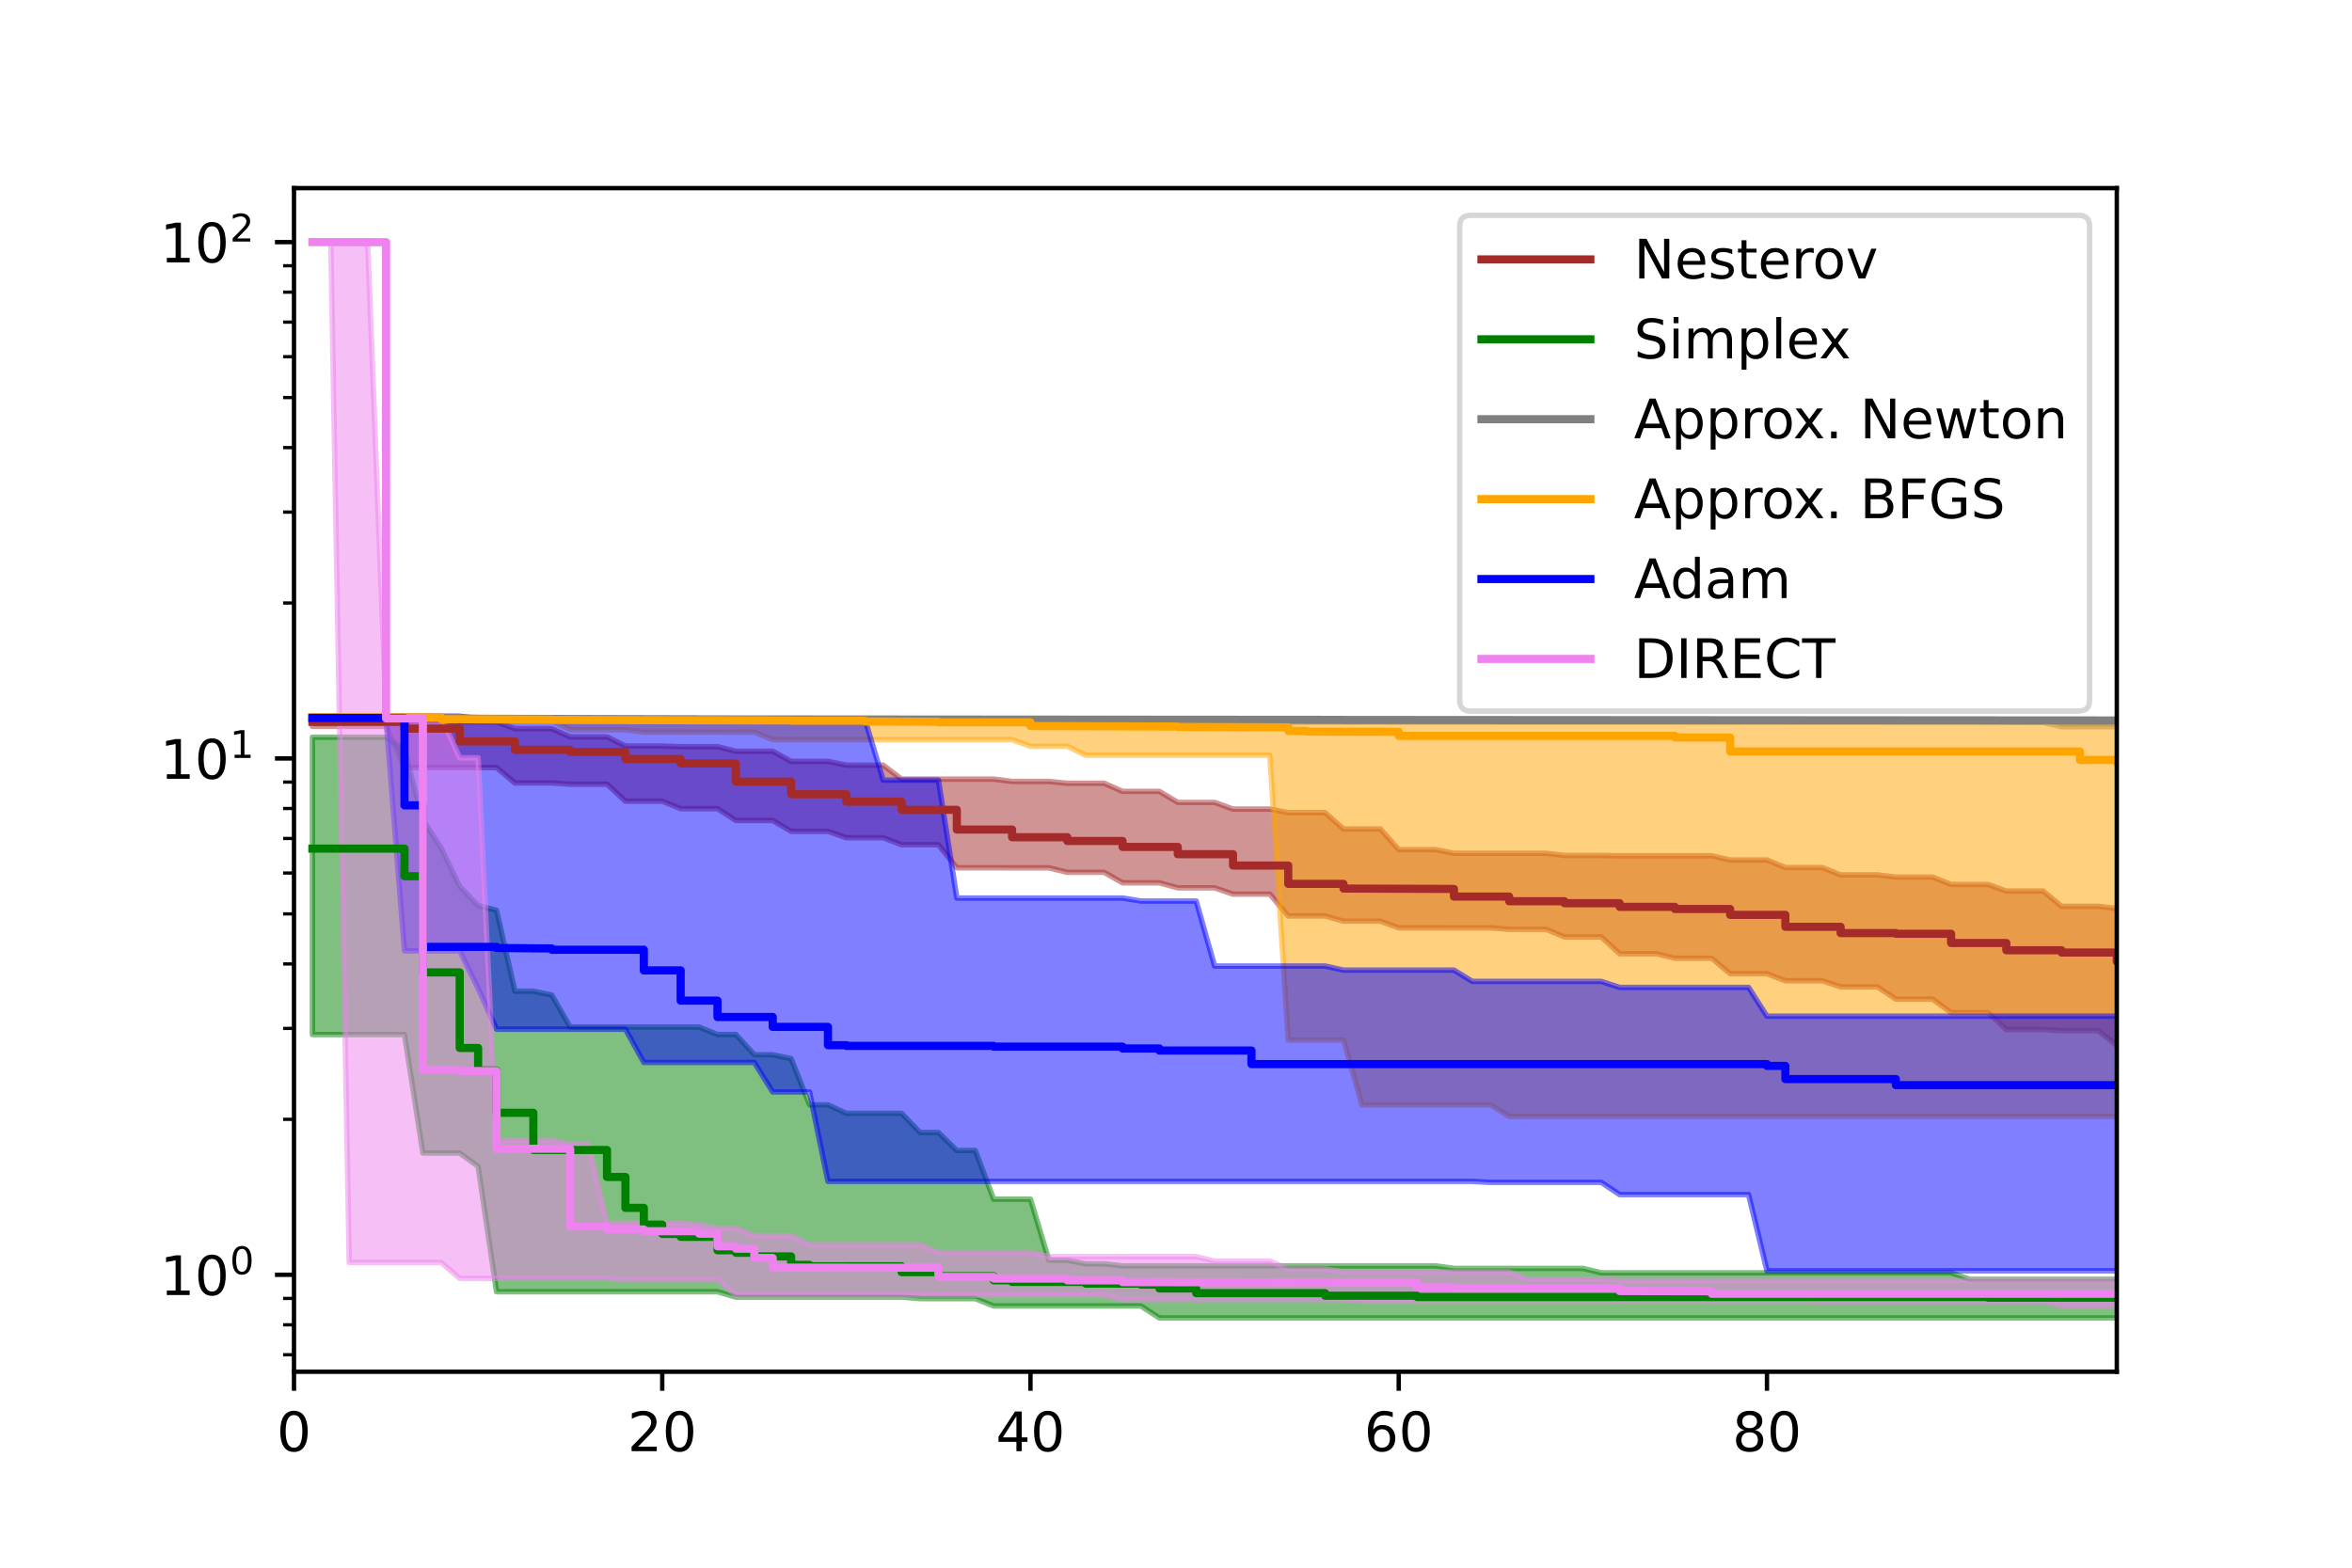 <?xml version="1.0" encoding="utf-8" standalone="no"?>
<!DOCTYPE svg PUBLIC "-//W3C//DTD SVG 1.1//EN"
  "http://www.w3.org/Graphics/SVG/1.1/DTD/svg11.dtd">
<!-- Created with matplotlib (https://matplotlib.org/) -->
<svg height="288pt" version="1.1" viewBox="0 0 432 288" width="432pt" xmlns="http://www.w3.org/2000/svg" xmlns:xlink="http://www.w3.org/1999/xlink">
 <defs>
  <style type="text/css">*{stroke-linecap:butt;stroke-linejoin:round;}</style>
 </defs>
 <g id="figure_1">
  <g id="patch_1">
   <path d="M 0 288 
L 432 288 
L 432 0 
L 0 0 
z
" style="fill:#ffffff;"/>
  </g>
  <g id="axes_1">
   <g id="patch_2">
    <path d="M 54 252 
L 388.8 252 
L 388.8 34.56 
L 54 34.56 
z
" style="fill:#ffffff;"/>
   </g>
   <g id="PolyCollection_1">
    <defs>
     <path d="M 57.382 -155.986 
L 57.382 -154.558 
L 60.764 -154.558 
L 64.145 -154.558 
L 67.527 -154.558 
L 70.909 -154.558 
L 74.291 -146.993 
L 77.673 -146.993 
L 81.055 -146.993 
L 84.436 -146.993 
L 87.818 -146.993 
L 91.2 -146.993 
L 94.582 -144.163 
L 97.964 -144.163 
L 101.345 -144.163 
L 104.727 -143.94 
L 108.109 -143.94 
L 111.491 -143.94 
L 114.873 -140.818 
L 118.255 -140.818 
L 121.636 -140.818 
L 125.018 -139.447 
L 128.4 -139.447 
L 131.782 -139.447 
L 135.164 -137.267 
L 138.545 -137.267 
L 141.927 -137.267 
L 145.309 -135.27 
L 148.691 -135.27 
L 152.073 -135.27 
L 155.455 -134.097 
L 158.836 -134.097 
L 162.218 -134.097 
L 165.6 -132.815 
L 168.982 -132.815 
L 172.364 -132.815 
L 175.745 -128.583 
L 179.127 -128.583 
L 182.509 -128.583 
L 185.891 -128.566 
L 189.273 -128.566 
L 192.655 -128.566 
L 196.036 -127.745 
L 199.418 -127.745 
L 202.8 -127.745 
L 206.182 -125.82 
L 209.564 -125.82 
L 212.945 -125.82 
L 216.327 -124.898 
L 219.709 -124.898 
L 223.091 -124.898 
L 226.473 -123.736 
L 229.855 -123.736 
L 233.236 -123.736 
L 236.618 -119.729 
L 240 -119.729 
L 243.382 -119.729 
L 246.764 -118.771 
L 250.145 -118.771 
L 253.527 -118.771 
L 256.909 -117.543 
L 260.291 -117.543 
L 263.673 -117.543 
L 267.055 -117.535 
L 270.436 -117.535 
L 273.818 -117.535 
L 277.2 -117.28 
L 280.582 -117.28 
L 283.964 -117.28 
L 287.345 -115.878 
L 290.727 -115.878 
L 294.109 -115.878 
L 297.491 -112.782 
L 300.873 -112.782 
L 304.255 -112.782 
L 307.636 -111.956 
L 311.018 -111.956 
L 314.4 -111.956 
L 317.782 -109.117 
L 321.164 -109.117 
L 324.545 -109.117 
L 327.927 -107.82 
L 331.309 -107.82 
L 334.691 -107.82 
L 338.073 -106.7 
L 341.455 -106.7 
L 344.836 -106.7 
L 348.218 -104.445 
L 351.6 -104.445 
L 354.982 -104.445 
L 358.364 -101.973 
L 361.745 -101.973 
L 365.127 -101.973 
L 368.509 -98.876 
L 371.891 -98.876 
L 375.273 -98.876 
L 378.655 -98.645 
L 382.036 -98.645 
L 385.418 -98.645 
L 388.8 -95.952 
L 392.182 -95.952 
L 392.182 -121.09 
L 392.182 -121.09 
L 388.8 -121.09 
L 385.418 -121.502 
L 382.036 -121.502 
L 378.655 -121.502 
L 375.273 -124.306 
L 371.891 -124.306 
L 368.509 -124.306 
L 365.127 -125.51 
L 361.745 -125.51 
L 358.364 -125.51 
L 354.982 -126.87 
L 351.6 -126.87 
L 348.218 -126.87 
L 344.836 -127.276 
L 341.455 -127.276 
L 338.073 -127.276 
L 334.691 -128.613 
L 331.309 -128.613 
L 327.927 -128.613 
L 324.545 -130.011 
L 321.164 -130.011 
L 317.782 -130.011 
L 314.4 -130.777 
L 311.018 -130.777 
L 307.636 -130.777 
L 304.255 -130.777 
L 300.873 -130.777 
L 297.491 -130.777 
L 294.109 -130.843 
L 290.727 -130.843 
L 287.345 -130.843 
L 283.964 -131.238 
L 280.582 -131.238 
L 277.2 -131.238 
L 273.818 -131.238 
L 270.436 -131.238 
L 267.055 -131.238 
L 263.673 -131.911 
L 260.291 -131.911 
L 256.909 -131.911 
L 253.527 -135.711 
L 250.145 -135.711 
L 246.764 -135.711 
L 243.382 -138.705 
L 240 -138.705 
L 236.618 -138.705 
L 233.236 -139.366 
L 229.855 -139.366 
L 226.473 -139.366 
L 223.091 -140.59 
L 219.709 -140.59 
L 216.327 -140.59 
L 212.945 -142.618 
L 209.564 -142.618 
L 206.182 -142.618 
L 202.8 -144.109 
L 199.418 -144.109 
L 196.036 -144.109 
L 192.655 -144.443 
L 189.273 -144.443 
L 185.891 -144.443 
L 182.509 -144.867 
L 179.127 -144.867 
L 175.745 -144.867 
L 172.364 -144.867 
L 168.982 -144.867 
L 165.6 -144.867 
L 162.218 -147.427 
L 158.836 -147.427 
L 155.455 -147.427 
L 152.073 -148.126 
L 148.691 -148.126 
L 145.309 -148.126 
L 141.927 -149.983 
L 138.545 -149.983 
L 135.164 -149.983 
L 131.782 -150.83 
L 128.4 -150.83 
L 125.018 -150.83 
L 121.636 -150.943 
L 118.255 -150.943 
L 114.873 -150.943 
L 111.491 -152.622 
L 108.109 -152.622 
L 104.727 -152.622 
L 101.345 -154.129 
L 97.964 -154.129 
L 94.582 -154.129 
L 91.2 -155.389 
L 87.818 -155.389 
L 84.436 -155.389 
L 81.055 -155.665 
L 77.673 -155.665 
L 74.291 -155.665 
L 70.909 -155.986 
L 67.527 -155.986 
L 64.145 -155.986 
L 60.764 -155.986 
L 57.382 -155.986 
z
" id="ma618818173" style="stroke:#a52a2a;stroke-opacity:0.5;"/>
    </defs>
    <g clip-path="url(#p23786622c5)">
     <use style="fill:#a52a2a;fill-opacity:0.5;stroke:#a52a2a;stroke-opacity:0.5;" x="0" xlink:href="#ma618818173" y="288"/>
    </g>
   </g>
   <g id="PolyCollection_2">
    <defs>
     <path d="M 57.382 -152.565 
L 57.382 -97.933 
L 60.764 -97.933 
L 64.145 -97.933 
L 67.527 -97.933 
L 70.909 -97.933 
L 74.291 -97.933 
L 77.673 -76.17 
L 81.055 -76.17 
L 84.436 -76.17 
L 87.818 -73.713 
L 91.2 -50.695 
L 94.582 -50.695 
L 97.964 -50.695 
L 101.345 -50.695 
L 104.727 -50.695 
L 108.109 -50.695 
L 111.491 -50.695 
L 114.873 -50.695 
L 118.255 -50.695 
L 121.636 -50.695 
L 125.018 -50.695 
L 128.4 -50.695 
L 131.782 -50.695 
L 135.164 -49.705 
L 138.545 -49.705 
L 141.927 -49.705 
L 145.309 -49.705 
L 148.691 -49.705 
L 152.073 -49.705 
L 155.455 -49.705 
L 158.836 -49.705 
L 162.218 -49.705 
L 165.6 -49.705 
L 168.982 -49.43 
L 172.364 -49.43 
L 175.745 -49.43 
L 179.127 -49.43 
L 182.509 -48.075 
L 185.891 -48.075 
L 189.273 -48.075 
L 192.655 -48.075 
L 196.036 -48.075 
L 199.418 -48.075 
L 202.8 -48.075 
L 206.182 -48.075 
L 209.564 -48.075 
L 212.945 -45.884 
L 216.327 -45.884 
L 219.709 -45.884 
L 223.091 -45.884 
L 226.473 -45.884 
L 229.855 -45.884 
L 233.236 -45.884 
L 236.618 -45.884 
L 240 -45.884 
L 243.382 -45.884 
L 246.764 -45.884 
L 250.145 -45.884 
L 253.527 -45.884 
L 256.909 -45.884 
L 260.291 -45.884 
L 263.673 -45.884 
L 267.055 -45.884 
L 270.436 -45.884 
L 273.818 -45.884 
L 277.2 -45.884 
L 280.582 -45.884 
L 283.964 -45.884 
L 287.345 -45.884 
L 290.727 -45.884 
L 294.109 -45.884 
L 297.491 -45.884 
L 300.873 -45.884 
L 304.255 -45.884 
L 307.636 -45.884 
L 311.018 -45.884 
L 314.4 -45.884 
L 317.782 -45.884 
L 321.164 -45.884 
L 324.545 -45.884 
L 327.927 -45.884 
L 331.309 -45.884 
L 334.691 -45.884 
L 338.073 -45.884 
L 341.455 -45.884 
L 344.836 -45.884 
L 348.218 -45.884 
L 351.6 -45.884 
L 354.982 -45.884 
L 358.364 -45.884 
L 361.745 -45.884 
L 365.127 -45.884 
L 368.509 -45.884 
L 371.891 -45.884 
L 375.273 -45.884 
L 378.655 -45.884 
L 382.036 -45.884 
L 385.418 -45.884 
L 388.8 -45.884 
L 392.182 -45.884 
L 392.182 -52.977 
L 392.182 -52.977 
L 388.8 -52.977 
L 385.418 -52.977 
L 382.036 -52.977 
L 378.655 -52.977 
L 375.273 -52.977 
L 371.891 -52.977 
L 368.509 -52.977 
L 365.127 -52.977 
L 361.745 -52.977 
L 358.364 -54.179 
L 354.982 -54.179 
L 351.6 -54.179 
L 348.218 -54.179 
L 344.836 -54.179 
L 341.455 -54.179 
L 338.073 -54.179 
L 334.691 -54.179 
L 331.309 -54.179 
L 327.927 -54.179 
L 324.545 -54.179 
L 321.164 -54.179 
L 317.782 -54.179 
L 314.4 -54.179 
L 311.018 -54.179 
L 307.636 -54.179 
L 304.255 -54.179 
L 300.873 -54.179 
L 297.491 -54.179 
L 294.109 -54.179 
L 290.727 -54.982 
L 287.345 -54.982 
L 283.964 -54.982 
L 280.582 -54.982 
L 277.2 -54.982 
L 273.818 -54.982 
L 270.436 -54.982 
L 267.055 -54.982 
L 263.673 -55.445 
L 260.291 -55.445 
L 256.909 -55.445 
L 253.527 -55.445 
L 250.145 -55.445 
L 246.764 -55.445 
L 243.382 -55.445 
L 240 -55.445 
L 236.618 -55.445 
L 233.236 -55.445 
L 229.855 -55.445 
L 226.473 -55.445 
L 223.091 -55.445 
L 219.709 -55.445 
L 216.327 -55.445 
L 212.945 -55.445 
L 209.564 -55.445 
L 206.182 -55.445 
L 202.8 -55.824 
L 199.418 -55.824 
L 196.036 -56.476 
L 192.655 -56.476 
L 189.273 -67.7 
L 185.891 -67.7 
L 182.509 -67.7 
L 179.127 -76.638 
L 175.745 -76.638 
L 172.364 -79.94 
L 168.982 -79.94 
L 165.6 -83.467 
L 162.218 -83.467 
L 158.836 -83.467 
L 155.455 -83.467 
L 152.073 -85.023 
L 148.691 -85.023 
L 145.309 -93.508 
L 141.927 -94.227 
L 138.545 -94.227 
L 135.164 -97.951 
L 131.782 -97.951 
L 128.4 -99.317 
L 125.018 -99.317 
L 121.636 -99.317 
L 118.255 -99.317 
L 114.873 -99.317 
L 111.491 -99.317 
L 108.109 -99.317 
L 104.727 -99.317 
L 101.345 -105.2 
L 97.964 -105.906 
L 94.582 -105.906 
L 91.2 -120.764 
L 87.818 -121.636 
L 84.436 -125.137 
L 81.055 -132.15 
L 77.673 -137.371 
L 74.291 -150.27 
L 70.909 -152.565 
L 67.527 -152.565 
L 64.145 -152.565 
L 60.764 -152.565 
L 57.382 -152.565 
z
" id="m70e7456491" style="stroke:#008000;stroke-opacity:0.5;"/>
    </defs>
    <g clip-path="url(#p23786622c5)">
     <use style="fill:#008000;fill-opacity:0.5;stroke:#008000;stroke-opacity:0.5;" x="0" xlink:href="#m70e7456491" y="288"/>
    </g>
   </g>
   <g id="PolyCollection_3">
    <defs>
     <path d="M 57.382 -156.389 
L 57.382 -156.008 
L 60.764 -156.008 
L 64.145 -156.008 
L 67.527 -156.008 
L 70.909 -156.008 
L 74.291 -156.008 
L 77.673 -156.008 
L 81.055 -155.769 
L 84.436 -155.769 
L 87.818 -155.769 
L 91.2 -155.769 
L 94.582 -155.769 
L 97.964 -155.769 
L 101.345 -155.769 
L 104.727 -155.71 
L 108.109 -155.71 
L 111.491 -155.71 
L 114.873 -155.71 
L 118.255 -155.71 
L 121.636 -155.71 
L 125.018 -155.71 
L 128.4 -155.71 
L 131.782 -155.71 
L 135.164 -155.71 
L 138.545 -155.71 
L 141.927 -155.399 
L 145.309 -155.399 
L 148.691 -155.399 
L 152.073 -155.399 
L 155.455 -155.399 
L 158.836 -155.399 
L 162.218 -155.399 
L 165.6 -155.324 
L 168.982 -155.324 
L 172.364 -155.324 
L 175.745 -155.324 
L 179.127 -155.324 
L 182.509 -155.324 
L 185.891 -155.324 
L 189.273 -155.324 
L 192.655 -155.324 
L 196.036 -155.324 
L 199.418 -155.324 
L 202.8 -155.324 
L 206.182 -155.324 
L 209.564 -155.324 
L 212.945 -155.324 
L 216.327 -155.324 
L 219.709 -155.324 
L 223.091 -155.324 
L 226.473 -155.324 
L 229.855 -155.324 
L 233.236 -155.324 
L 236.618 -155.324 
L 240 -155.324 
L 243.382 -155.324 
L 246.764 -155.324 
L 250.145 -155.324 
L 253.527 -155.324 
L 256.909 -155.324 
L 260.291 -155.324 
L 263.673 -155.324 
L 267.055 -155.324 
L 270.436 -155.324 
L 273.818 -155.324 
L 277.2 -155.324 
L 280.582 -155.324 
L 283.964 -155.324 
L 287.345 -155.324 
L 290.727 -155.324 
L 294.109 -155.324 
L 297.491 -155.324 
L 300.873 -155.324 
L 304.255 -155.324 
L 307.636 -155.324 
L 311.018 -155.324 
L 314.4 -155.324 
L 317.782 -155.324 
L 321.164 -155.324 
L 324.545 -155.324 
L 327.927 -155.324 
L 331.309 -155.324 
L 334.691 -155.324 
L 338.073 -155.324 
L 341.455 -155.324 
L 344.836 -155.324 
L 348.218 -155.324 
L 351.6 -155.324 
L 354.982 -155.324 
L 358.364 -155.324 
L 361.745 -155.324 
L 365.127 -155.324 
L 368.509 -155.324 
L 371.891 -155.274 
L 375.273 -155.274 
L 378.655 -154.482 
L 382.036 -154.482 
L 385.418 -154.482 
L 388.8 -154.482 
L 392.182 -154.482 
L 392.182 -155.834 
L 392.182 -155.834 
L 388.8 -155.834 
L 385.418 -155.834 
L 382.036 -155.834 
L 378.655 -155.834 
L 375.273 -155.834 
L 371.891 -155.834 
L 368.509 -155.834 
L 365.127 -155.834 
L 361.745 -155.834 
L 358.364 -155.834 
L 354.982 -155.834 
L 351.6 -155.834 
L 348.218 -155.834 
L 344.836 -155.834 
L 341.455 -155.834 
L 338.073 -155.834 
L 334.691 -155.834 
L 331.309 -155.834 
L 327.927 -155.834 
L 324.545 -155.834 
L 321.164 -155.834 
L 317.782 -155.834 
L 314.4 -155.834 
L 311.018 -155.834 
L 307.636 -155.834 
L 304.255 -155.84 
L 300.873 -155.84 
L 297.491 -155.84 
L 294.109 -155.84 
L 290.727 -155.84 
L 287.345 -155.84 
L 283.964 -155.84 
L 280.582 -155.84 
L 277.2 -155.84 
L 273.818 -155.84 
L 270.436 -155.84 
L 267.055 -155.84 
L 263.673 -155.84 
L 260.291 -155.84 
L 256.909 -155.84 
L 253.527 -155.84 
L 250.145 -155.84 
L 246.764 -155.84 
L 243.382 -155.84 
L 240 -155.84 
L 236.618 -155.84 
L 233.236 -155.84 
L 229.855 -155.84 
L 226.473 -155.84 
L 223.091 -155.84 
L 219.709 -155.84 
L 216.327 -155.84 
L 212.945 -155.84 
L 209.564 -155.84 
L 206.182 -155.84 
L 202.8 -155.84 
L 199.418 -155.84 
L 196.036 -155.84 
L 192.655 -155.84 
L 189.273 -155.84 
L 185.891 -155.84 
L 182.509 -155.84 
L 179.127 -155.84 
L 175.745 -155.84 
L 172.364 -155.84 
L 168.982 -155.918 
L 165.6 -155.918 
L 162.218 -155.918 
L 158.836 -156.012 
L 155.455 -156.012 
L 152.073 -156.012 
L 148.691 -156.012 
L 145.309 -156.012 
L 141.927 -156.012 
L 138.545 -156.012 
L 135.164 -156.012 
L 131.782 -156.012 
L 128.4 -156.012 
L 125.018 -156.012 
L 121.636 -156.012 
L 118.255 -156.012 
L 114.873 -156.012 
L 111.491 -156.012 
L 108.109 -156.012 
L 104.727 -156.012 
L 101.345 -156.012 
L 97.964 -156.012 
L 94.582 -156.177 
L 91.2 -156.177 
L 87.818 -156.177 
L 84.436 -156.389 
L 81.055 -156.389 
L 77.673 -156.389 
L 74.291 -156.389 
L 70.909 -156.389 
L 67.527 -156.389 
L 64.145 -156.389 
L 60.764 -156.389 
L 57.382 -156.389 
z
" id="mc2bba86cfe" style="stroke:#808080;stroke-opacity:0.5;"/>
    </defs>
    <g clip-path="url(#p23786622c5)">
     <use style="fill:#808080;fill-opacity:0.5;stroke:#808080;stroke-opacity:0.5;" x="0" xlink:href="#mc2bba86cfe" y="288"/>
    </g>
   </g>
   <g id="PolyCollection_4">
    <defs>
     <path d="M 57.382 -156.462 
L 57.382 -156.052 
L 60.764 -156.052 
L 64.145 -156.052 
L 67.527 -156.052 
L 70.909 -156.052 
L 74.291 -156.052 
L 77.673 -156.052 
L 81.055 -155.675 
L 84.436 -155.675 
L 87.818 -155.675 
L 91.2 -155.619 
L 94.582 -155.597 
L 97.964 -155.597 
L 101.345 -155.597 
L 104.727 -153.94 
L 108.109 -153.94 
L 111.491 -153.94 
L 114.873 -153.94 
L 118.255 -153.507 
L 121.636 -153.507 
L 125.018 -153.507 
L 128.4 -153.507 
L 131.782 -153.503 
L 135.164 -153.503 
L 138.545 -153.503 
L 141.927 -152.115 
L 145.309 -152.115 
L 148.691 -152.115 
L 152.073 -152.115 
L 155.455 -152.115 
L 158.836 -152.115 
L 162.218 -152.115 
L 165.6 -152.115 
L 168.982 -152.115 
L 172.364 -152.115 
L 175.745 -152.115 
L 179.127 -152.115 
L 182.509 -152.115 
L 185.891 -152.115 
L 189.273 -150.889 
L 192.655 -150.889 
L 196.036 -150.889 
L 199.418 -149.259 
L 202.8 -149.259 
L 206.182 -149.259 
L 209.564 -149.259 
L 212.945 -149.259 
L 216.327 -149.259 
L 219.709 -149.259 
L 223.091 -149.259 
L 226.473 -149.259 
L 229.855 -149.259 
L 233.236 -149.259 
L 236.618 -96.949 
L 240 -96.949 
L 243.382 -96.949 
L 246.764 -96.949 
L 250.145 -85.009 
L 253.527 -85.009 
L 256.909 -85.009 
L 260.291 -85.009 
L 263.673 -85.009 
L 267.055 -85.009 
L 270.436 -85.009 
L 273.818 -85.009 
L 277.2 -82.898 
L 280.582 -82.898 
L 283.964 -82.898 
L 287.345 -82.898 
L 290.727 -82.898 
L 294.109 -82.898 
L 297.491 -82.898 
L 300.873 -82.898 
L 304.255 -82.898 
L 307.636 -82.898 
L 311.018 -82.898 
L 314.4 -82.898 
L 317.782 -82.898 
L 321.164 -82.898 
L 324.545 -82.898 
L 327.927 -82.898 
L 331.309 -82.898 
L 334.691 -82.898 
L 338.073 -82.898 
L 341.455 -82.898 
L 344.836 -82.898 
L 348.218 -82.898 
L 351.6 -82.898 
L 354.982 -82.898 
L 358.364 -82.898 
L 361.745 -82.898 
L 365.127 -82.898 
L 368.509 -82.898 
L 371.891 -82.898 
L 375.273 -82.898 
L 378.655 -82.898 
L 382.036 -82.898 
L 385.418 -82.898 
L 388.8 -82.898 
L 392.182 -82.898 
L 392.182 -155.753 
L 392.182 -155.753 
L 388.8 -155.753 
L 385.418 -155.753 
L 382.036 -155.753 
L 378.655 -155.753 
L 375.273 -155.753 
L 371.891 -155.753 
L 368.509 -155.753 
L 365.127 -155.753 
L 361.745 -155.753 
L 358.364 -155.753 
L 354.982 -155.753 
L 351.6 -155.753 
L 348.218 -155.753 
L 344.836 -155.753 
L 341.455 -155.753 
L 338.073 -155.796 
L 334.691 -155.796 
L 331.309 -155.796 
L 327.927 -155.796 
L 324.545 -155.796 
L 321.164 -155.796 
L 317.782 -155.796 
L 314.4 -155.857 
L 311.018 -155.857 
L 307.636 -155.857 
L 304.255 -155.857 
L 300.873 -155.857 
L 297.491 -155.857 
L 294.109 -155.857 
L 290.727 -155.857 
L 287.345 -155.857 
L 283.964 -155.857 
L 280.582 -155.857 
L 277.2 -155.857 
L 273.818 -155.857 
L 270.436 -155.9 
L 267.055 -155.9 
L 263.673 -155.9 
L 260.291 -155.9 
L 256.909 -155.9 
L 253.527 -155.9 
L 250.145 -155.9 
L 246.764 -155.9 
L 243.382 -155.9 
L 240 -155.9 
L 236.618 -155.9 
L 233.236 -155.9 
L 229.855 -155.9 
L 226.473 -155.9 
L 223.091 -155.9 
L 219.709 -155.9 
L 216.327 -155.9 
L 212.945 -155.9 
L 209.564 -155.9 
L 206.182 -155.9 
L 202.8 -155.9 
L 199.418 -155.9 
L 196.036 -155.913 
L 192.655 -155.913 
L 189.273 -155.913 
L 185.891 -155.913 
L 182.509 -155.913 
L 179.127 -155.913 
L 175.745 -155.913 
L 172.364 -155.913 
L 168.982 -155.913 
L 165.6 -155.913 
L 162.218 -155.913 
L 158.836 -155.913 
L 155.455 -155.913 
L 152.073 -155.913 
L 148.691 -155.913 
L 145.309 -155.913 
L 141.927 -155.913 
L 138.545 -155.913 
L 135.164 -155.913 
L 131.782 -155.913 
L 128.4 -155.913 
L 125.018 -155.913 
L 121.636 -155.913 
L 118.255 -155.913 
L 114.873 -155.913 
L 111.491 -155.913 
L 108.109 -155.913 
L 104.727 -155.913 
L 101.345 -155.982 
L 97.964 -155.982 
L 94.582 -155.982 
L 91.2 -155.982 
L 87.818 -156.044 
L 84.436 -156.044 
L 81.055 -156.354 
L 77.673 -156.462 
L 74.291 -156.462 
L 70.909 -156.462 
L 67.527 -156.462 
L 64.145 -156.462 
L 60.764 -156.462 
L 57.382 -156.462 
z
" id="m1dd2f66160" style="stroke:#ffa500;stroke-opacity:0.5;"/>
    </defs>
    <g clip-path="url(#p23786622c5)">
     <use style="fill:#ffa500;fill-opacity:0.5;stroke:#ffa500;stroke-opacity:0.5;" x="0" xlink:href="#m1dd2f66160" y="288"/>
    </g>
   </g>
   <g id="PolyCollection_5">
    <defs>
     <path d="M 57.382 -156.422 
L 57.382 -155.785 
L 60.764 -155.785 
L 64.145 -155.785 
L 67.527 -155.785 
L 70.909 -155.785 
L 74.291 -113.321 
L 77.673 -113.321 
L 81.055 -113.321 
L 84.436 -113.321 
L 87.818 -106.411 
L 91.2 -98.932 
L 94.582 -98.932 
L 97.964 -98.932 
L 101.345 -98.932 
L 104.727 -98.932 
L 108.109 -98.932 
L 111.491 -98.932 
L 114.873 -98.932 
L 118.255 -92.818 
L 121.636 -92.818 
L 125.018 -92.818 
L 128.4 -92.818 
L 131.782 -92.818 
L 135.164 -92.818 
L 138.545 -92.818 
L 141.927 -87.393 
L 145.309 -87.393 
L 148.691 -87.393 
L 152.073 -70.966 
L 155.455 -70.966 
L 158.836 -70.966 
L 162.218 -70.966 
L 165.6 -70.966 
L 168.982 -70.966 
L 172.364 -70.966 
L 175.745 -70.966 
L 179.127 -70.966 
L 182.509 -70.966 
L 185.891 -70.966 
L 189.273 -70.966 
L 192.655 -70.966 
L 196.036 -70.966 
L 199.418 -70.966 
L 202.8 -70.966 
L 206.182 -70.966 
L 209.564 -70.966 
L 212.945 -70.966 
L 216.327 -70.966 
L 219.709 -70.966 
L 223.091 -70.966 
L 226.473 -70.966 
L 229.855 -70.966 
L 233.236 -70.966 
L 236.618 -70.966 
L 240 -70.966 
L 243.382 -70.966 
L 246.764 -70.966 
L 250.145 -70.966 
L 253.527 -70.966 
L 256.909 -70.966 
L 260.291 -70.966 
L 263.673 -70.966 
L 267.055 -70.966 
L 270.436 -70.966 
L 273.818 -70.781 
L 277.2 -70.781 
L 280.582 -70.781 
L 283.964 -70.781 
L 287.345 -70.781 
L 290.727 -70.781 
L 294.109 -70.781 
L 297.491 -68.538 
L 300.873 -68.538 
L 304.255 -68.538 
L 307.636 -68.538 
L 311.018 -68.538 
L 314.4 -68.538 
L 317.782 -68.538 
L 321.164 -68.538 
L 324.545 -54.543 
L 327.927 -54.543 
L 331.309 -54.543 
L 334.691 -54.543 
L 338.073 -54.543 
L 341.455 -54.543 
L 344.836 -54.543 
L 348.218 -54.543 
L 351.6 -54.543 
L 354.982 -54.543 
L 358.364 -54.543 
L 361.745 -54.543 
L 365.127 -54.543 
L 368.509 -54.543 
L 371.891 -54.543 
L 375.273 -54.543 
L 378.655 -54.543 
L 382.036 -54.543 
L 385.418 -54.543 
L 388.8 -54.543 
L 392.182 -54.543 
L 392.182 -101.322 
L 392.182 -101.322 
L 388.8 -101.322 
L 385.418 -101.322 
L 382.036 -101.322 
L 378.655 -101.322 
L 375.273 -101.322 
L 371.891 -101.322 
L 368.509 -101.322 
L 365.127 -101.322 
L 361.745 -101.322 
L 358.364 -101.322 
L 354.982 -101.322 
L 351.6 -101.322 
L 348.218 -101.322 
L 344.836 -101.322 
L 341.455 -101.322 
L 338.073 -101.322 
L 334.691 -101.322 
L 331.309 -101.322 
L 327.927 -101.322 
L 324.545 -101.322 
L 321.164 -106.606 
L 317.782 -106.606 
L 314.4 -106.606 
L 311.018 -106.606 
L 307.636 -106.606 
L 304.255 -106.606 
L 300.873 -106.606 
L 297.491 -106.606 
L 294.109 -107.702 
L 290.727 -107.702 
L 287.345 -107.702 
L 283.964 -107.702 
L 280.582 -107.702 
L 277.2 -107.702 
L 273.818 -107.702 
L 270.436 -107.702 
L 267.055 -109.783 
L 263.673 -109.783 
L 260.291 -109.783 
L 256.909 -109.783 
L 253.527 -109.783 
L 250.145 -109.783 
L 246.764 -109.783 
L 243.382 -110.531 
L 240 -110.531 
L 236.618 -110.531 
L 233.236 -110.531 
L 229.855 -110.531 
L 226.473 -110.531 
L 223.091 -110.531 
L 219.709 -122.466 
L 216.327 -122.466 
L 212.945 -122.466 
L 209.564 -122.466 
L 206.182 -123.02 
L 202.8 -123.02 
L 199.418 -123.02 
L 196.036 -123.02 
L 192.655 -123.02 
L 189.273 -123.02 
L 185.891 -123.02 
L 182.509 -123.02 
L 179.127 -123.02 
L 175.745 -123.02 
L 172.364 -144.687 
L 168.982 -144.687 
L 165.6 -144.687 
L 162.218 -144.687 
L 158.836 -155.949 
L 155.455 -155.949 
L 152.073 -155.949 
L 148.691 -155.949 
L 145.309 -155.949 
L 141.927 -155.949 
L 138.545 -155.949 
L 135.164 -155.949 
L 131.782 -155.949 
L 128.4 -155.949 
L 125.018 -155.949 
L 121.636 -155.949 
L 118.255 -155.949 
L 114.873 -155.949 
L 111.491 -155.949 
L 108.109 -155.949 
L 104.727 -155.949 
L 101.345 -155.949 
L 97.964 -155.949 
L 94.582 -155.986 
L 91.2 -155.986 
L 87.818 -155.986 
L 84.436 -156.422 
L 81.055 -156.422 
L 77.673 -156.422 
L 74.291 -156.422 
L 70.909 -156.422 
L 67.527 -156.422 
L 64.145 -156.422 
L 60.764 -156.422 
L 57.382 -156.422 
z
" id="m1829f7de03" style="stroke:#0000ff;stroke-opacity:0.5;"/>
    </defs>
    <g clip-path="url(#p23786622c5)">
     <use style="fill:#0000ff;fill-opacity:0.5;stroke:#0000ff;stroke-opacity:0.5;" x="0" xlink:href="#m1829f7de03" y="288"/>
    </g>
   </g>
   <g id="PolyCollection_6">
    <defs>
     <path d="M 57.382 -243.556 
L 57.382 -243.493 
L 60.764 -243.493 
L 64.145 -56.072 
L 67.527 -56.072 
L 70.909 -56.072 
L 74.291 -56.072 
L 77.673 -56.072 
L 81.055 -56.072 
L 84.436 -53.151 
L 87.818 -53.151 
L 91.2 -53.151 
L 94.582 -53.151 
L 97.964 -53.151 
L 101.345 -53.151 
L 104.727 -53.151 
L 108.109 -53.151 
L 111.491 -53.151 
L 114.873 -52.897 
L 118.255 -52.897 
L 121.636 -52.897 
L 125.018 -52.897 
L 128.4 -52.897 
L 131.782 -52.897 
L 135.164 -50.069 
L 138.545 -50.069 
L 141.927 -50.069 
L 145.309 -50.069 
L 148.691 -50.069 
L 152.073 -50.069 
L 155.455 -50.069 
L 158.836 -50.069 
L 162.218 -50.069 
L 165.6 -50.069 
L 168.982 -50.069 
L 172.364 -50.069 
L 175.745 -50.069 
L 179.127 -50.069 
L 182.509 -50.069 
L 185.891 -50.069 
L 189.273 -50.069 
L 192.655 -50.069 
L 196.036 -50.069 
L 199.418 -50.069 
L 202.8 -50.069 
L 206.182 -49.228 
L 209.564 -49.228 
L 212.945 -49.228 
L 216.327 -49.228 
L 219.709 -49.228 
L 223.091 -49.228 
L 226.473 -49.228 
L 229.855 -49.228 
L 233.236 -49.228 
L 236.618 -49.228 
L 240 -49.228 
L 243.382 -49.228 
L 246.764 -49.228 
L 250.145 -48.944 
L 253.527 -48.944 
L 256.909 -48.944 
L 260.291 -48.944 
L 263.673 -48.944 
L 267.055 -48.944 
L 270.436 -48.944 
L 273.818 -48.944 
L 277.2 -48.944 
L 280.582 -48.944 
L 283.964 -48.944 
L 287.345 -48.944 
L 290.727 -48.944 
L 294.109 -48.944 
L 297.491 -48.944 
L 300.873 -48.944 
L 304.255 -48.944 
L 307.636 -48.944 
L 311.018 -48.944 
L 314.4 -48.944 
L 317.782 -48.944 
L 321.164 -48.944 
L 324.545 -48.944 
L 327.927 -48.944 
L 331.309 -48.944 
L 334.691 -48.789 
L 338.073 -48.789 
L 341.455 -48.789 
L 344.836 -48.789 
L 348.218 -48.789 
L 351.6 -48.789 
L 354.982 -48.789 
L 358.364 -48.789 
L 361.745 -48.789 
L 365.127 -48.789 
L 368.509 -48.789 
L 371.891 -48.789 
L 375.273 -48.789 
L 378.655 -48.072 
L 382.036 -48.072 
L 385.418 -48.072 
L 388.8 -48.072 
L 392.182 -48.072 
L 392.182 -52.22 
L 392.182 -52.22 
L 388.8 -52.757 
L 385.418 -52.757 
L 382.036 -52.757 
L 378.655 -52.757 
L 375.273 -52.757 
L 371.891 -52.757 
L 368.509 -52.757 
L 365.127 -52.757 
L 361.745 -52.757 
L 358.364 -52.757 
L 354.982 -52.757 
L 351.6 -52.757 
L 348.218 -52.757 
L 344.836 -52.757 
L 341.455 -52.757 
L 338.073 -52.757 
L 334.691 -52.757 
L 331.309 -52.757 
L 327.927 -52.757 
L 324.545 -52.757 
L 321.164 -52.757 
L 317.782 -52.757 
L 314.4 -52.757 
L 311.018 -52.757 
L 307.636 -52.757 
L 304.255 -52.757 
L 300.873 -52.757 
L 297.491 -52.757 
L 294.109 -52.999 
L 290.727 -52.999 
L 287.345 -52.999 
L 283.964 -52.999 
L 280.582 -52.999 
L 277.2 -54.311 
L 273.818 -54.311 
L 270.436 -54.311 
L 267.055 -54.311 
L 263.673 -54.311 
L 260.291 -54.311 
L 256.909 -54.311 
L 253.527 -54.311 
L 250.145 -54.311 
L 246.764 -54.311 
L 243.382 -54.874 
L 240 -54.874 
L 236.618 -54.874 
L 233.236 -56.313 
L 229.855 -56.313 
L 226.473 -56.313 
L 223.091 -56.313 
L 219.709 -57.143 
L 216.327 -57.143 
L 212.945 -57.143 
L 209.564 -57.143 
L 206.182 -57.143 
L 202.8 -57.143 
L 199.418 -57.143 
L 196.036 -57.143 
L 192.655 -57.143 
L 189.273 -57.906 
L 185.891 -57.906 
L 182.509 -57.906 
L 179.127 -57.906 
L 175.745 -57.906 
L 172.364 -57.906 
L 168.982 -59.343 
L 165.6 -59.343 
L 162.218 -59.343 
L 158.836 -59.343 
L 155.455 -59.343 
L 152.073 -59.343 
L 148.691 -59.343 
L 145.309 -60.981 
L 141.927 -60.981 
L 138.545 -60.981 
L 135.164 -62.367 
L 131.782 -62.367 
L 128.4 -63.035 
L 125.018 -63.31 
L 121.636 -63.31 
L 118.255 -63.31 
L 114.873 -63.31 
L 111.491 -63.31 
L 108.109 -77.783 
L 104.727 -77.783 
L 101.345 -78.525 
L 97.964 -78.525 
L 94.582 -78.525 
L 91.2 -78.525 
L 87.818 -148.787 
L 84.436 -148.787 
L 81.055 -156.171 
L 77.673 -156.171 
L 74.291 -156.349 
L 70.909 -156.349 
L 67.527 -243.556 
L 64.145 -243.556 
L 60.764 -243.556 
L 57.382 -243.556 
z
" id="m6c08258ff1" style="stroke:#ee82ee;stroke-opacity:0.5;"/>
    </defs>
    <g clip-path="url(#p23786622c5)">
     <use style="fill:#ee82ee;fill-opacity:0.5;stroke:#ee82ee;stroke-opacity:0.5;" x="0" xlink:href="#m6c08258ff1" y="288"/>
    </g>
   </g>
   <g id="matplotlib.axis_1">
    <g id="xtick_1">
     <g id="line2d_1">
      <defs>
       <path d="M 0 0 
L 0 3.5 
" id="m03ea685c34" style="stroke:#000000;stroke-width:0.8;"/>
      </defs>
      <g>
       <use style="stroke:#000000;stroke-width:0.8;" x="54" xlink:href="#m03ea685c34" y="252"/>
      </g>
     </g>
     <g id="text_1">
      <!-- 0 -->
      <g transform="translate(50.819 266.598)scale(0.1 -0.1)">
       <defs>
        <path d="M 31.781 66.406 
Q 24.172 66.406 20.328 58.906 
Q 16.5 51.422 16.5 36.375 
Q 16.5 21.391 20.328 13.891 
Q 24.172 6.391 31.781 6.391 
Q 39.453 6.391 43.281 13.891 
Q 47.125 21.391 47.125 36.375 
Q 47.125 51.422 43.281 58.906 
Q 39.453 66.406 31.781 66.406 
z
M 31.781 74.219 
Q 44.047 74.219 50.516 64.516 
Q 56.984 54.828 56.984 36.375 
Q 56.984 17.969 50.516 8.266 
Q 44.047 -1.422 31.781 -1.422 
Q 19.531 -1.422 13.062 8.266 
Q 6.594 17.969 6.594 36.375 
Q 6.594 54.828 13.062 64.516 
Q 19.531 74.219 31.781 74.219 
z
" id="DejaVuSans-48"/>
       </defs>
       <use xlink:href="#DejaVuSans-48"/>
      </g>
     </g>
    </g>
    <g id="xtick_2">
     <g id="line2d_2">
      <g>
       <use style="stroke:#000000;stroke-width:0.8;" x="121.636" xlink:href="#m03ea685c34" y="252"/>
      </g>
     </g>
     <g id="text_2">
      <!-- 20 -->
      <g transform="translate(115.274 266.598)scale(0.1 -0.1)">
       <defs>
        <path d="M 19.188 8.297 
L 53.609 8.297 
L 53.609 0 
L 7.328 0 
L 7.328 8.297 
Q 12.938 14.109 22.625 23.891 
Q 32.328 33.688 34.812 36.531 
Q 39.547 41.844 41.422 45.531 
Q 43.312 49.219 43.312 52.781 
Q 43.312 58.594 39.234 62.25 
Q 35.156 65.922 28.609 65.922 
Q 23.969 65.922 18.812 64.312 
Q 13.672 62.703 7.812 59.422 
L 7.812 69.391 
Q 13.766 71.781 18.938 73 
Q 24.125 74.219 28.422 74.219 
Q 39.75 74.219 46.484 68.547 
Q 53.219 62.891 53.219 53.422 
Q 53.219 48.922 51.531 44.891 
Q 49.859 40.875 45.406 35.406 
Q 44.188 33.984 37.641 27.219 
Q 31.109 20.453 19.188 8.297 
z
" id="DejaVuSans-50"/>
       </defs>
       <use xlink:href="#DejaVuSans-50"/>
       <use x="63.623" xlink:href="#DejaVuSans-48"/>
      </g>
     </g>
    </g>
    <g id="xtick_3">
     <g id="line2d_3">
      <g>
       <use style="stroke:#000000;stroke-width:0.8;" x="189.273" xlink:href="#m03ea685c34" y="252"/>
      </g>
     </g>
     <g id="text_3">
      <!-- 40 -->
      <g transform="translate(182.91 266.598)scale(0.1 -0.1)">
       <defs>
        <path d="M 37.797 64.312 
L 12.891 25.391 
L 37.797 25.391 
z
M 35.203 72.906 
L 47.609 72.906 
L 47.609 25.391 
L 58.016 25.391 
L 58.016 17.188 
L 47.609 17.188 
L 47.609 0 
L 37.797 0 
L 37.797 17.188 
L 4.891 17.188 
L 4.891 26.703 
z
" id="DejaVuSans-52"/>
       </defs>
       <use xlink:href="#DejaVuSans-52"/>
       <use x="63.623" xlink:href="#DejaVuSans-48"/>
      </g>
     </g>
    </g>
    <g id="xtick_4">
     <g id="line2d_4">
      <g>
       <use style="stroke:#000000;stroke-width:0.8;" x="256.909" xlink:href="#m03ea685c34" y="252"/>
      </g>
     </g>
     <g id="text_4">
      <!-- 60 -->
      <g transform="translate(250.547 266.598)scale(0.1 -0.1)">
       <defs>
        <path d="M 33.016 40.375 
Q 26.375 40.375 22.484 35.828 
Q 18.609 31.297 18.609 23.391 
Q 18.609 15.531 22.484 10.953 
Q 26.375 6.391 33.016 6.391 
Q 39.656 6.391 43.531 10.953 
Q 47.406 15.531 47.406 23.391 
Q 47.406 31.297 43.531 35.828 
Q 39.656 40.375 33.016 40.375 
z
M 52.594 71.297 
L 52.594 62.312 
Q 48.875 64.062 45.094 64.984 
Q 41.312 65.922 37.594 65.922 
Q 27.828 65.922 22.672 59.328 
Q 17.531 52.734 16.797 39.406 
Q 19.672 43.656 24.016 45.922 
Q 28.375 48.188 33.594 48.188 
Q 44.578 48.188 50.953 41.516 
Q 57.328 34.859 57.328 23.391 
Q 57.328 12.156 50.688 5.359 
Q 44.047 -1.422 33.016 -1.422 
Q 20.359 -1.422 13.672 8.266 
Q 6.984 17.969 6.984 36.375 
Q 6.984 53.656 15.188 63.938 
Q 23.391 74.219 37.203 74.219 
Q 40.922 74.219 44.703 73.484 
Q 48.484 72.75 52.594 71.297 
z
" id="DejaVuSans-54"/>
       </defs>
       <use xlink:href="#DejaVuSans-54"/>
       <use x="63.623" xlink:href="#DejaVuSans-48"/>
      </g>
     </g>
    </g>
    <g id="xtick_5">
     <g id="line2d_5">
      <g>
       <use style="stroke:#000000;stroke-width:0.8;" x="324.545" xlink:href="#m03ea685c34" y="252"/>
      </g>
     </g>
     <g id="text_5">
      <!-- 80 -->
      <g transform="translate(318.183 266.598)scale(0.1 -0.1)">
       <defs>
        <path d="M 31.781 34.625 
Q 24.75 34.625 20.719 30.859 
Q 16.703 27.094 16.703 20.516 
Q 16.703 13.922 20.719 10.156 
Q 24.75 6.391 31.781 6.391 
Q 38.812 6.391 42.859 10.172 
Q 46.922 13.969 46.922 20.516 
Q 46.922 27.094 42.891 30.859 
Q 38.875 34.625 31.781 34.625 
z
M 21.922 38.812 
Q 15.578 40.375 12.031 44.719 
Q 8.5 49.078 8.5 55.328 
Q 8.5 64.062 14.719 69.141 
Q 20.953 74.219 31.781 74.219 
Q 42.672 74.219 48.875 69.141 
Q 55.078 64.062 55.078 55.328 
Q 55.078 49.078 51.531 44.719 
Q 48 40.375 41.703 38.812 
Q 48.828 37.156 52.797 32.312 
Q 56.781 27.484 56.781 20.516 
Q 56.781 9.906 50.312 4.234 
Q 43.844 -1.422 31.781 -1.422 
Q 19.734 -1.422 13.25 4.234 
Q 6.781 9.906 6.781 20.516 
Q 6.781 27.484 10.781 32.312 
Q 14.797 37.156 21.922 38.812 
z
M 18.312 54.391 
Q 18.312 48.734 21.844 45.562 
Q 25.391 42.391 31.781 42.391 
Q 38.141 42.391 41.719 45.562 
Q 45.312 48.734 45.312 54.391 
Q 45.312 60.062 41.719 63.234 
Q 38.141 66.406 31.781 66.406 
Q 25.391 66.406 21.844 63.234 
Q 18.312 60.062 18.312 54.391 
z
" id="DejaVuSans-56"/>
       </defs>
       <use xlink:href="#DejaVuSans-56"/>
       <use x="63.623" xlink:href="#DejaVuSans-48"/>
      </g>
     </g>
    </g>
   </g>
   <g id="matplotlib.axis_2">
    <g id="ytick_1">
     <g id="line2d_6">
      <defs>
       <path d="M 0 0 
L -3.5 0 
" id="mbf581355df" style="stroke:#000000;stroke-width:0.8;"/>
      </defs>
      <g>
       <use style="stroke:#000000;stroke-width:0.8;" x="54" xlink:href="#mbf581355df" y="234.191"/>
      </g>
     </g>
     <g id="text_6">
      <!-- $\mathdefault{10^{0}}$ -->
      <g transform="translate(29.4 237.99)scale(0.1 -0.1)">
       <defs>
        <path d="M 12.406 8.297 
L 28.516 8.297 
L 28.516 63.922 
L 10.984 60.406 
L 10.984 69.391 
L 28.422 72.906 
L 38.281 72.906 
L 38.281 8.297 
L 54.391 8.297 
L 54.391 0 
L 12.406 0 
z
" id="DejaVuSans-49"/>
       </defs>
       <use transform="translate(0 0.766)" xlink:href="#DejaVuSans-49"/>
       <use transform="translate(63.623 0.766)" xlink:href="#DejaVuSans-48"/>
       <use transform="translate(128.203 39.047)scale(0.7)" xlink:href="#DejaVuSans-48"/>
      </g>
     </g>
    </g>
    <g id="ytick_2">
     <g id="line2d_7">
      <g>
       <use style="stroke:#000000;stroke-width:0.8;" x="54" xlink:href="#mbf581355df" y="139.336"/>
      </g>
     </g>
     <g id="text_7">
      <!-- $\mathdefault{10^{1}}$ -->
      <g transform="translate(29.4 143.135)scale(0.1 -0.1)">
       <use transform="translate(0 0.684)" xlink:href="#DejaVuSans-49"/>
       <use transform="translate(63.623 0.684)" xlink:href="#DejaVuSans-48"/>
       <use transform="translate(128.203 38.966)scale(0.7)" xlink:href="#DejaVuSans-49"/>
      </g>
     </g>
    </g>
    <g id="ytick_3">
     <g id="line2d_8">
      <g>
       <use style="stroke:#000000;stroke-width:0.8;" x="54" xlink:href="#mbf581355df" y="44.481"/>
      </g>
     </g>
     <g id="text_8">
      <!-- $\mathdefault{10^{2}}$ -->
      <g transform="translate(29.4 48.28)scale(0.1 -0.1)">
       <use transform="translate(0 0.766)" xlink:href="#DejaVuSans-49"/>
       <use transform="translate(63.623 0.766)" xlink:href="#DejaVuSans-48"/>
       <use transform="translate(128.203 39.047)scale(0.7)" xlink:href="#DejaVuSans-50"/>
      </g>
     </g>
    </g>
    <g id="ytick_4">
     <g id="line2d_9">
      <defs>
       <path d="M 0 0 
L -2 0 
" id="m47fb92d78e" style="stroke:#000000;stroke-width:0.6;"/>
      </defs>
      <g>
       <use style="stroke:#000000;stroke-width:0.6;" x="54" xlink:href="#m47fb92d78e" y="248.884"/>
      </g>
     </g>
    </g>
    <g id="ytick_5">
     <g id="line2d_10">
      <g>
       <use style="stroke:#000000;stroke-width:0.6;" x="54" xlink:href="#m47fb92d78e" y="243.383"/>
      </g>
     </g>
    </g>
    <g id="ytick_6">
     <g id="line2d_11">
      <g>
       <use style="stroke:#000000;stroke-width:0.6;" x="54" xlink:href="#m47fb92d78e" y="238.531"/>
      </g>
     </g>
    </g>
    <g id="ytick_7">
     <g id="line2d_12">
      <g>
       <use style="stroke:#000000;stroke-width:0.6;" x="54" xlink:href="#m47fb92d78e" y="205.637"/>
      </g>
     </g>
    </g>
    <g id="ytick_8">
     <g id="line2d_13">
      <g>
       <use style="stroke:#000000;stroke-width:0.6;" x="54" xlink:href="#m47fb92d78e" y="188.933"/>
      </g>
     </g>
    </g>
    <g id="ytick_9">
     <g id="line2d_14">
      <g>
       <use style="stroke:#000000;stroke-width:0.6;" x="54" xlink:href="#m47fb92d78e" y="177.082"/>
      </g>
     </g>
    </g>
    <g id="ytick_10">
     <g id="line2d_15">
      <g>
       <use style="stroke:#000000;stroke-width:0.6;" x="54" xlink:href="#m47fb92d78e" y="167.89"/>
      </g>
     </g>
    </g>
    <g id="ytick_11">
     <g id="line2d_16">
      <g>
       <use style="stroke:#000000;stroke-width:0.6;" x="54" xlink:href="#m47fb92d78e" y="160.379"/>
      </g>
     </g>
    </g>
    <g id="ytick_12">
     <g id="line2d_17">
      <g>
       <use style="stroke:#000000;stroke-width:0.6;" x="54" xlink:href="#m47fb92d78e" y="154.029"/>
      </g>
     </g>
    </g>
    <g id="ytick_13">
     <g id="line2d_18">
      <g>
       <use style="stroke:#000000;stroke-width:0.6;" x="54" xlink:href="#m47fb92d78e" y="148.528"/>
      </g>
     </g>
    </g>
    <g id="ytick_14">
     <g id="line2d_19">
      <g>
       <use style="stroke:#000000;stroke-width:0.6;" x="54" xlink:href="#m47fb92d78e" y="143.676"/>
      </g>
     </g>
    </g>
    <g id="ytick_15">
     <g id="line2d_20">
      <g>
       <use style="stroke:#000000;stroke-width:0.6;" x="54" xlink:href="#m47fb92d78e" y="110.782"/>
      </g>
     </g>
    </g>
    <g id="ytick_16">
     <g id="line2d_21">
      <g>
       <use style="stroke:#000000;stroke-width:0.6;" x="54" xlink:href="#m47fb92d78e" y="94.078"/>
      </g>
     </g>
    </g>
    <g id="ytick_17">
     <g id="line2d_22">
      <g>
       <use style="stroke:#000000;stroke-width:0.6;" x="54" xlink:href="#m47fb92d78e" y="82.227"/>
      </g>
     </g>
    </g>
    <g id="ytick_18">
     <g id="line2d_23">
      <g>
       <use style="stroke:#000000;stroke-width:0.6;" x="54" xlink:href="#m47fb92d78e" y="73.035"/>
      </g>
     </g>
    </g>
    <g id="ytick_19">
     <g id="line2d_24">
      <g>
       <use style="stroke:#000000;stroke-width:0.6;" x="54" xlink:href="#m47fb92d78e" y="65.524"/>
      </g>
     </g>
    </g>
    <g id="ytick_20">
     <g id="line2d_25">
      <g>
       <use style="stroke:#000000;stroke-width:0.6;" x="54" xlink:href="#m47fb92d78e" y="59.174"/>
      </g>
     </g>
    </g>
    <g id="ytick_21">
     <g id="line2d_26">
      <g>
       <use style="stroke:#000000;stroke-width:0.6;" x="54" xlink:href="#m47fb92d78e" y="53.673"/>
      </g>
     </g>
    </g>
    <g id="ytick_22">
     <g id="line2d_27">
      <g>
       <use style="stroke:#000000;stroke-width:0.6;" x="54" xlink:href="#m47fb92d78e" y="48.821"/>
      </g>
     </g>
    </g>
   </g>
   <g id="line2d_28">
    <path clip-path="url(#p23786622c5)" d="M 57.382 132.603 
L 74.291 132.603 
L 74.291 133.854 
L 84.436 133.854 
L 84.436 136.205 
L 94.582 136.205 
L 94.582 137.75 
L 104.727 137.75 
L 104.727 138.128 
L 114.873 138.128 
L 114.873 139.428 
L 125.018 139.428 
L 125.018 140.254 
L 135.164 140.254 
L 135.164 143.593 
L 145.309 143.593 
L 145.309 145.911 
L 155.455 145.911 
L 155.455 147.267 
L 165.6 147.267 
L 165.6 148.769 
L 175.745 148.769 
L 175.745 152.396 
L 185.891 152.396 
L 185.891 153.809 
L 196.036 153.809 
L 196.036 154.495 
L 206.182 154.495 
L 206.182 155.587 
L 216.327 155.587 
L 216.327 156.922 
L 226.473 156.922 
L 226.473 159.007 
L 236.618 159.007 
L 236.618 162.371 
L 246.764 162.371 
L 246.764 163.237 
L 267.055 163.304 
L 267.055 164.717 
L 277.2 164.717 
L 277.2 165.568 
L 287.345 165.568 
L 287.345 165.928 
L 297.491 165.928 
L 297.491 166.601 
L 307.636 166.601 
L 307.636 166.992 
L 317.782 166.992 
L 317.782 168.067 
L 327.927 168.067 
L 327.927 170.261 
L 338.073 170.261 
L 338.073 171.414 
L 348.218 171.414 
L 348.218 171.544 
L 358.364 171.544 
L 358.364 173.235 
L 368.509 173.235 
L 368.509 174.571 
L 378.655 174.571 
L 378.655 174.986 
L 388.8 174.986 
L 388.8 176.643 
L 392.182 176.643 
L 392.182 176.643 
" style="fill:none;stroke:#a52a2a;stroke-linecap:square;stroke-width:1.5;"/>
   </g>
   <g id="line2d_29">
    <path clip-path="url(#p23786622c5)" d="M 57.382 155.904 
L 74.291 155.904 
L 74.291 160.967 
L 77.673 160.967 
L 77.673 178.641 
L 84.436 178.641 
L 84.436 192.52 
L 87.818 192.52 
L 87.818 196.664 
L 91.2 196.664 
L 91.2 204.43 
L 97.964 204.43 
L 97.964 211.263 
L 111.491 211.263 
L 111.491 216.216 
L 114.873 216.216 
L 114.873 221.899 
L 118.255 221.899 
L 118.255 224.978 
L 121.636 224.978 
L 121.636 226.692 
L 125.018 226.692 
L 125.018 227.214 
L 131.782 227.214 
L 131.782 229.681 
L 135.164 229.681 
L 135.164 230.14 
L 138.545 230.14 
L 138.545 230.818 
L 145.309 230.818 
L 145.309 232.368 
L 148.691 232.368 
L 148.691 232.619 
L 165.6 232.619 
L 165.6 233.701 
L 172.364 233.701 
L 172.364 234.447 
L 182.509 234.447 
L 182.509 235.199 
L 185.891 235.199 
L 185.891 235.506 
L 199.418 235.506 
L 199.418 235.814 
L 209.564 235.814 
L 209.564 236.002 
L 212.945 236.002 
L 212.945 236.703 
L 219.709 236.703 
L 219.709 237.565 
L 243.382 237.565 
L 243.382 238.038 
L 260.291 238.038 
L 260.291 238.273 
L 365.127 238.273 
L 365.127 238.389 
L 392.182 238.389 
L 392.182 238.389 
" style="fill:none;stroke:#008000;stroke-linecap:square;stroke-width:1.5;"/>
   </g>
   <g id="line2d_30">
    <path clip-path="url(#p23786622c5)" d="M 57.382 131.796 
L 84.436 131.899 
L 84.436 132.037 
L 128.4 132.143 
L 128.4 132.16 
L 246.764 132.248 
L 246.764 132.271 
L 392.182 132.365 
L 392.182 132.365 
" style="fill:none;stroke:#808080;stroke-linecap:square;stroke-width:1.5;"/>
   </g>
   <g id="line2d_31">
    <path clip-path="url(#p23786622c5)" d="M 57.382 131.799 
L 81.055 131.799 
L 81.055 132.125 
L 101.345 132.207 
L 101.345 132.256 
L 145.309 132.358 
L 145.309 132.395 
L 158.836 132.395 
L 158.836 132.545 
L 172.364 132.602 
L 172.364 132.697 
L 189.273 132.697 
L 189.273 133.378 
L 216.327 133.476 
L 216.327 133.546 
L 236.618 133.62 
L 236.618 134.27 
L 240 134.27 
L 240 134.399 
L 256.909 134.438 
L 256.909 135.183 
L 307.636 135.183 
L 307.636 135.49 
L 317.782 135.49 
L 317.782 138.052 
L 382.036 138.052 
L 382.036 139.613 
L 388.8 139.613 
L 388.8 139.968 
L 392.182 139.968 
L 392.182 139.968 
" style="fill:none;stroke:#ffa500;stroke-linecap:square;stroke-width:1.5;"/>
   </g>
   <g id="line2d_32">
    <path clip-path="url(#p23786622c5)" d="M 57.382 131.904 
L 74.291 131.904 
L 74.291 147.951 
L 77.673 147.951 
L 77.673 173.954 
L 91.2 173.954 
L 91.2 174.159 
L 101.345 174.242 
L 101.345 174.478 
L 118.255 174.478 
L 118.255 178.274 
L 125.018 178.274 
L 125.018 183.826 
L 131.782 183.826 
L 131.782 186.833 
L 141.927 186.833 
L 141.927 188.655 
L 152.073 188.655 
L 152.073 192.012 
L 155.455 192.012 
L 155.455 192.146 
L 182.509 192.146 
L 182.509 192.28 
L 206.182 192.28 
L 206.182 192.62 
L 212.945 192.62 
L 212.945 192.997 
L 229.855 192.997 
L 229.855 195.48 
L 324.545 195.48 
L 324.545 195.821 
L 327.927 195.821 
L 327.927 198.234 
L 348.218 198.234 
L 348.218 199.349 
L 392.182 199.349 
L 392.182 200.554 
L 392.182 200.554 
" style="fill:none;stroke:#0000ff;stroke-linecap:square;stroke-width:1.5;"/>
   </g>
   <g id="line2d_33">
    <path clip-path="url(#p23786622c5)" d="M 57.382 44.477 
L 70.909 44.487 
L 70.909 131.983 
L 77.673 131.983 
L 77.673 196.549 
L 84.436 196.549 
L 84.436 196.757 
L 91.2 196.757 
L 91.2 211.031 
L 104.727 211.031 
L 104.727 225.322 
L 111.491 225.322 
L 111.491 225.863 
L 118.255 225.863 
L 118.255 226.18 
L 128.4 226.18 
L 128.4 226.64 
L 131.782 226.64 
L 131.782 228.954 
L 135.164 228.954 
L 135.164 229.394 
L 138.545 229.394 
L 138.545 231.109 
L 141.927 231.109 
L 141.927 232.876 
L 172.364 232.893 
L 172.364 234.578 
L 182.509 234.578 
L 182.509 234.887 
L 196.036 234.887 
L 196.036 235.209 
L 206.182 235.209 
L 206.182 235.536 
L 260.291 235.644 
L 260.291 236.514 
L 267.055 236.514 
L 267.055 236.671 
L 297.491 236.671 
L 297.491 237.182 
L 314.4 237.216 
L 314.4 237.679 
L 392.182 237.679 
L 392.182 237.988 
L 392.182 237.988 
" style="fill:none;stroke:#ee82ee;stroke-linecap:square;stroke-width:1.5;"/>
   </g>
   <g id="patch_3">
    <path d="M 54 252 
L 54 34.56 
" style="fill:none;stroke:#000000;stroke-linecap:square;stroke-linejoin:miter;stroke-width:0.8;"/>
   </g>
   <g id="patch_4">
    <path d="M 388.8 252 
L 388.8 34.56 
" style="fill:none;stroke:#000000;stroke-linecap:square;stroke-linejoin:miter;stroke-width:0.8;"/>
   </g>
   <g id="patch_5">
    <path d="M 54 252 
L 388.8 252 
" style="fill:none;stroke:#000000;stroke-linecap:square;stroke-linejoin:miter;stroke-width:0.8;"/>
   </g>
   <g id="patch_6">
    <path d="M 54 34.56 
L 388.8 34.56 
" style="fill:none;stroke:#000000;stroke-linecap:square;stroke-linejoin:miter;stroke-width:0.8;"/>
   </g>
   <g id="legend_1">
    <g id="patch_7">
     <path d="M 270.106 130.629 
L 381.8 130.629 
Q 383.8 130.629 383.8 128.629 
L 383.8 41.56 
Q 383.8 39.56 381.8 39.56 
L 270.106 39.56 
Q 268.106 39.56 268.106 41.56 
L 268.106 128.629 
Q 268.106 130.629 270.106 130.629 
z
" style="fill:#ffffff;opacity:0.8;stroke:#cccccc;stroke-linejoin:miter;"/>
    </g>
    <g id="line2d_34">
     <path d="M 272.106 47.658 
L 292.106 47.658 
" style="fill:none;stroke:#a52a2a;stroke-linecap:square;stroke-width:1.5;"/>
    </g>
    <g id="line2d_35"/>
    <g id="text_9">
     <!-- Nesterov -->
     <g transform="translate(300.106 51.158)scale(0.1 -0.1)">
      <defs>
       <path d="M 9.812 72.906 
L 23.094 72.906 
L 55.422 11.922 
L 55.422 72.906 
L 64.984 72.906 
L 64.984 0 
L 51.703 0 
L 19.391 60.984 
L 19.391 0 
L 9.812 0 
z
" id="DejaVuSans-78"/>
       <path d="M 56.203 29.594 
L 56.203 25.203 
L 14.891 25.203 
Q 15.484 15.922 20.484 11.062 
Q 25.484 6.203 34.422 6.203 
Q 39.594 6.203 44.453 7.469 
Q 49.312 8.734 54.109 11.281 
L 54.109 2.781 
Q 49.266 0.734 44.188 -0.344 
Q 39.109 -1.422 33.891 -1.422 
Q 20.797 -1.422 13.156 6.188 
Q 5.516 13.812 5.516 26.812 
Q 5.516 40.234 12.766 48.109 
Q 20.016 56 32.328 56 
Q 43.359 56 49.781 48.891 
Q 56.203 41.797 56.203 29.594 
z
M 47.219 32.234 
Q 47.125 39.594 43.094 43.984 
Q 39.062 48.391 32.422 48.391 
Q 24.906 48.391 20.391 44.141 
Q 15.875 39.891 15.188 32.172 
z
" id="DejaVuSans-101"/>
       <path d="M 44.281 53.078 
L 44.281 44.578 
Q 40.484 46.531 36.375 47.5 
Q 32.281 48.484 27.875 48.484 
Q 21.188 48.484 17.844 46.438 
Q 14.5 44.391 14.5 40.281 
Q 14.5 37.156 16.891 35.375 
Q 19.281 33.594 26.516 31.984 
L 29.594 31.297 
Q 39.156 29.25 43.188 25.516 
Q 47.219 21.781 47.219 15.094 
Q 47.219 7.469 41.188 3.016 
Q 35.156 -1.422 24.609 -1.422 
Q 20.219 -1.422 15.453 -0.562 
Q 10.688 0.297 5.422 2 
L 5.422 11.281 
Q 10.406 8.688 15.234 7.391 
Q 20.062 6.109 24.812 6.109 
Q 31.156 6.109 34.562 8.281 
Q 37.984 10.453 37.984 14.406 
Q 37.984 18.062 35.516 20.016 
Q 33.062 21.969 24.703 23.781 
L 21.578 24.516 
Q 13.234 26.266 9.516 29.906 
Q 5.812 33.547 5.812 39.891 
Q 5.812 47.609 11.281 51.797 
Q 16.75 56 26.812 56 
Q 31.781 56 36.172 55.266 
Q 40.578 54.547 44.281 53.078 
z
" id="DejaVuSans-115"/>
       <path d="M 18.312 70.219 
L 18.312 54.688 
L 36.812 54.688 
L 36.812 47.703 
L 18.312 47.703 
L 18.312 18.016 
Q 18.312 11.328 20.141 9.422 
Q 21.969 7.516 27.594 7.516 
L 36.812 7.516 
L 36.812 0 
L 27.594 0 
Q 17.188 0 13.234 3.875 
Q 9.281 7.766 9.281 18.016 
L 9.281 47.703 
L 2.688 47.703 
L 2.688 54.688 
L 9.281 54.688 
L 9.281 70.219 
z
" id="DejaVuSans-116"/>
       <path d="M 41.109 46.297 
Q 39.594 47.172 37.812 47.578 
Q 36.031 48 33.891 48 
Q 26.266 48 22.188 43.047 
Q 18.109 38.094 18.109 28.812 
L 18.109 0 
L 9.078 0 
L 9.078 54.688 
L 18.109 54.688 
L 18.109 46.188 
Q 20.953 51.172 25.484 53.578 
Q 30.031 56 36.531 56 
Q 37.453 56 38.578 55.875 
Q 39.703 55.766 41.062 55.516 
z
" id="DejaVuSans-114"/>
       <path d="M 30.609 48.391 
Q 23.391 48.391 19.188 42.75 
Q 14.984 37.109 14.984 27.297 
Q 14.984 17.484 19.156 11.844 
Q 23.344 6.203 30.609 6.203 
Q 37.797 6.203 41.984 11.859 
Q 46.188 17.531 46.188 27.297 
Q 46.188 37.016 41.984 42.703 
Q 37.797 48.391 30.609 48.391 
z
M 30.609 56 
Q 42.328 56 49.016 48.375 
Q 55.719 40.766 55.719 27.297 
Q 55.719 13.875 49.016 6.219 
Q 42.328 -1.422 30.609 -1.422 
Q 18.844 -1.422 12.172 6.219 
Q 5.516 13.875 5.516 27.297 
Q 5.516 40.766 12.172 48.375 
Q 18.844 56 30.609 56 
z
" id="DejaVuSans-111"/>
       <path d="M 2.984 54.688 
L 12.5 54.688 
L 29.594 8.797 
L 46.688 54.688 
L 56.203 54.688 
L 35.688 0 
L 23.484 0 
z
" id="DejaVuSans-118"/>
      </defs>
      <use xlink:href="#DejaVuSans-78"/>
      <use x="74.805" xlink:href="#DejaVuSans-101"/>
      <use x="136.328" xlink:href="#DejaVuSans-115"/>
      <use x="188.428" xlink:href="#DejaVuSans-116"/>
      <use x="227.637" xlink:href="#DejaVuSans-101"/>
      <use x="289.16" xlink:href="#DejaVuSans-114"/>
      <use x="328.023" xlink:href="#DejaVuSans-111"/>
      <use x="389.205" xlink:href="#DejaVuSans-118"/>
     </g>
    </g>
    <g id="line2d_36">
     <path d="M 272.106 62.337 
L 292.106 62.337 
" style="fill:none;stroke:#008000;stroke-linecap:square;stroke-width:1.5;"/>
    </g>
    <g id="line2d_37"/>
    <g id="text_10">
     <!-- Simplex -->
     <g transform="translate(300.106 65.837)scale(0.1 -0.1)">
      <defs>
       <path d="M 53.516 70.516 
L 53.516 60.891 
Q 47.906 63.578 42.922 64.891 
Q 37.938 66.219 33.297 66.219 
Q 25.25 66.219 20.875 63.094 
Q 16.5 59.969 16.5 54.203 
Q 16.5 49.359 19.406 46.891 
Q 22.312 44.438 30.422 42.922 
L 36.375 41.703 
Q 47.406 39.594 52.656 34.297 
Q 57.906 29 57.906 20.125 
Q 57.906 9.516 50.797 4.047 
Q 43.703 -1.422 29.984 -1.422 
Q 24.812 -1.422 18.969 -0.25 
Q 13.141 0.922 6.891 3.219 
L 6.891 13.375 
Q 12.891 10.016 18.656 8.297 
Q 24.422 6.594 29.984 6.594 
Q 38.422 6.594 43.016 9.906 
Q 47.609 13.234 47.609 19.391 
Q 47.609 24.75 44.312 27.781 
Q 41.016 30.812 33.5 32.328 
L 27.484 33.5 
Q 16.453 35.688 11.516 40.375 
Q 6.594 45.062 6.594 53.422 
Q 6.594 63.094 13.406 68.656 
Q 20.219 74.219 32.172 74.219 
Q 37.312 74.219 42.625 73.281 
Q 47.953 72.359 53.516 70.516 
z
" id="DejaVuSans-83"/>
       <path d="M 9.422 54.688 
L 18.406 54.688 
L 18.406 0 
L 9.422 0 
z
M 9.422 75.984 
L 18.406 75.984 
L 18.406 64.594 
L 9.422 64.594 
z
" id="DejaVuSans-105"/>
       <path d="M 52 44.188 
Q 55.375 50.25 60.062 53.125 
Q 64.75 56 71.094 56 
Q 79.641 56 84.281 50.016 
Q 88.922 44.047 88.922 33.016 
L 88.922 0 
L 79.891 0 
L 79.891 32.719 
Q 79.891 40.578 77.094 44.375 
Q 74.312 48.188 68.609 48.188 
Q 61.625 48.188 57.562 43.547 
Q 53.516 38.922 53.516 30.906 
L 53.516 0 
L 44.484 0 
L 44.484 32.719 
Q 44.484 40.625 41.703 44.406 
Q 38.922 48.188 33.109 48.188 
Q 26.219 48.188 22.156 43.531 
Q 18.109 38.875 18.109 30.906 
L 18.109 0 
L 9.078 0 
L 9.078 54.688 
L 18.109 54.688 
L 18.109 46.188 
Q 21.188 51.219 25.484 53.609 
Q 29.781 56 35.688 56 
Q 41.656 56 45.828 52.969 
Q 50 49.953 52 44.188 
z
" id="DejaVuSans-109"/>
       <path d="M 18.109 8.203 
L 18.109 -20.797 
L 9.078 -20.797 
L 9.078 54.688 
L 18.109 54.688 
L 18.109 46.391 
Q 20.953 51.266 25.266 53.625 
Q 29.594 56 35.594 56 
Q 45.562 56 51.781 48.094 
Q 58.016 40.188 58.016 27.297 
Q 58.016 14.406 51.781 6.484 
Q 45.562 -1.422 35.594 -1.422 
Q 29.594 -1.422 25.266 0.953 
Q 20.953 3.328 18.109 8.203 
z
M 48.688 27.297 
Q 48.688 37.203 44.609 42.844 
Q 40.531 48.484 33.406 48.484 
Q 26.266 48.484 22.188 42.844 
Q 18.109 37.203 18.109 27.297 
Q 18.109 17.391 22.188 11.75 
Q 26.266 6.109 33.406 6.109 
Q 40.531 6.109 44.609 11.75 
Q 48.688 17.391 48.688 27.297 
z
" id="DejaVuSans-112"/>
       <path d="M 9.422 75.984 
L 18.406 75.984 
L 18.406 0 
L 9.422 0 
z
" id="DejaVuSans-108"/>
       <path d="M 54.891 54.688 
L 35.109 28.078 
L 55.906 0 
L 45.312 0 
L 29.391 21.484 
L 13.484 0 
L 2.875 0 
L 24.125 28.609 
L 4.688 54.688 
L 15.281 54.688 
L 29.781 35.203 
L 44.281 54.688 
z
" id="DejaVuSans-120"/>
      </defs>
      <use xlink:href="#DejaVuSans-83"/>
      <use x="63.477" xlink:href="#DejaVuSans-105"/>
      <use x="91.26" xlink:href="#DejaVuSans-109"/>
      <use x="188.672" xlink:href="#DejaVuSans-112"/>
      <use x="252.148" xlink:href="#DejaVuSans-108"/>
      <use x="279.932" xlink:href="#DejaVuSans-101"/>
      <use x="339.705" xlink:href="#DejaVuSans-120"/>
     </g>
    </g>
    <g id="line2d_38">
     <path d="M 272.106 77.015 
L 292.106 77.015 
" style="fill:none;stroke:#808080;stroke-linecap:square;stroke-width:1.5;"/>
    </g>
    <g id="line2d_39"/>
    <g id="text_11">
     <!-- Approx. Newton -->
     <g transform="translate(300.106 80.515)scale(0.1 -0.1)">
      <defs>
       <path d="M 34.188 63.188 
L 20.797 26.906 
L 47.609 26.906 
z
M 28.609 72.906 
L 39.797 72.906 
L 67.578 0 
L 57.328 0 
L 50.688 18.703 
L 17.828 18.703 
L 11.188 0 
L 0.781 0 
z
" id="DejaVuSans-65"/>
       <path d="M 10.688 12.406 
L 21 12.406 
L 21 0 
L 10.688 0 
z
" id="DejaVuSans-46"/>
       <path id="DejaVuSans-32"/>
       <path d="M 4.203 54.688 
L 13.188 54.688 
L 24.422 12.016 
L 35.594 54.688 
L 46.188 54.688 
L 57.422 12.016 
L 68.609 54.688 
L 77.594 54.688 
L 63.281 0 
L 52.688 0 
L 40.922 44.828 
L 29.109 0 
L 18.5 0 
z
" id="DejaVuSans-119"/>
       <path d="M 54.891 33.016 
L 54.891 0 
L 45.906 0 
L 45.906 32.719 
Q 45.906 40.484 42.875 44.328 
Q 39.844 48.188 33.797 48.188 
Q 26.516 48.188 22.312 43.547 
Q 18.109 38.922 18.109 30.906 
L 18.109 0 
L 9.078 0 
L 9.078 54.688 
L 18.109 54.688 
L 18.109 46.188 
Q 21.344 51.125 25.703 53.562 
Q 30.078 56 35.797 56 
Q 45.219 56 50.047 50.172 
Q 54.891 44.344 54.891 33.016 
z
" id="DejaVuSans-110"/>
      </defs>
      <use xlink:href="#DejaVuSans-65"/>
      <use x="68.408" xlink:href="#DejaVuSans-112"/>
      <use x="131.885" xlink:href="#DejaVuSans-112"/>
      <use x="195.361" xlink:href="#DejaVuSans-114"/>
      <use x="234.225" xlink:href="#DejaVuSans-111"/>
      <use x="292.281" xlink:href="#DejaVuSans-120"/>
      <use x="351.461" xlink:href="#DejaVuSans-46"/>
      <use x="383.248" xlink:href="#DejaVuSans-32"/>
      <use x="415.035" xlink:href="#DejaVuSans-78"/>
      <use x="489.84" xlink:href="#DejaVuSans-101"/>
      <use x="551.363" xlink:href="#DejaVuSans-119"/>
      <use x="633.15" xlink:href="#DejaVuSans-116"/>
      <use x="672.359" xlink:href="#DejaVuSans-111"/>
      <use x="733.541" xlink:href="#DejaVuSans-110"/>
     </g>
    </g>
    <g id="line2d_40">
     <path d="M 272.106 91.693 
L 292.106 91.693 
" style="fill:none;stroke:#ffa500;stroke-linecap:square;stroke-width:1.5;"/>
    </g>
    <g id="line2d_41"/>
    <g id="text_12">
     <!-- Approx. BFGS -->
     <g transform="translate(300.106 95.193)scale(0.1 -0.1)">
      <defs>
       <path d="M 19.672 34.812 
L 19.672 8.109 
L 35.5 8.109 
Q 43.453 8.109 47.281 11.406 
Q 51.125 14.703 51.125 21.484 
Q 51.125 28.328 47.281 31.562 
Q 43.453 34.812 35.5 34.812 
z
M 19.672 64.797 
L 19.672 42.828 
L 34.281 42.828 
Q 41.5 42.828 45.031 45.531 
Q 48.578 48.25 48.578 53.812 
Q 48.578 59.328 45.031 62.062 
Q 41.5 64.797 34.281 64.797 
z
M 9.812 72.906 
L 35.016 72.906 
Q 46.297 72.906 52.391 68.219 
Q 58.5 63.531 58.5 54.891 
Q 58.5 48.188 55.375 44.234 
Q 52.25 40.281 46.188 39.312 
Q 53.469 37.75 57.5 32.781 
Q 61.531 27.828 61.531 20.406 
Q 61.531 10.641 54.891 5.312 
Q 48.25 0 35.984 0 
L 9.812 0 
z
" id="DejaVuSans-66"/>
       <path d="M 9.812 72.906 
L 51.703 72.906 
L 51.703 64.594 
L 19.672 64.594 
L 19.672 43.109 
L 48.578 43.109 
L 48.578 34.812 
L 19.672 34.812 
L 19.672 0 
L 9.812 0 
z
" id="DejaVuSans-70"/>
       <path d="M 59.516 10.406 
L 59.516 29.984 
L 43.406 29.984 
L 43.406 38.094 
L 69.281 38.094 
L 69.281 6.781 
Q 63.578 2.734 56.688 0.656 
Q 49.812 -1.422 42 -1.422 
Q 24.906 -1.422 15.25 8.562 
Q 5.609 18.562 5.609 36.375 
Q 5.609 54.25 15.25 64.234 
Q 24.906 74.219 42 74.219 
Q 49.125 74.219 55.547 72.453 
Q 61.969 70.703 67.391 67.281 
L 67.391 56.781 
Q 61.922 61.422 55.766 63.766 
Q 49.609 66.109 42.828 66.109 
Q 29.438 66.109 22.719 58.641 
Q 16.016 51.172 16.016 36.375 
Q 16.016 21.625 22.719 14.156 
Q 29.438 6.688 42.828 6.688 
Q 48.047 6.688 52.141 7.594 
Q 56.25 8.5 59.516 10.406 
z
" id="DejaVuSans-71"/>
      </defs>
      <use xlink:href="#DejaVuSans-65"/>
      <use x="68.408" xlink:href="#DejaVuSans-112"/>
      <use x="131.885" xlink:href="#DejaVuSans-112"/>
      <use x="195.361" xlink:href="#DejaVuSans-114"/>
      <use x="234.225" xlink:href="#DejaVuSans-111"/>
      <use x="292.281" xlink:href="#DejaVuSans-120"/>
      <use x="351.461" xlink:href="#DejaVuSans-46"/>
      <use x="383.248" xlink:href="#DejaVuSans-32"/>
      <use x="415.035" xlink:href="#DejaVuSans-66"/>
      <use x="483.639" xlink:href="#DejaVuSans-70"/>
      <use x="541.158" xlink:href="#DejaVuSans-71"/>
      <use x="618.648" xlink:href="#DejaVuSans-83"/>
     </g>
    </g>
    <g id="line2d_42">
     <path d="M 272.106 106.371 
L 292.106 106.371 
" style="fill:none;stroke:#0000ff;stroke-linecap:square;stroke-width:1.5;"/>
    </g>
    <g id="line2d_43"/>
    <g id="text_13">
     <!-- Adam  -->
     <g transform="translate(300.106 109.871)scale(0.1 -0.1)">
      <defs>
       <path d="M 45.406 46.391 
L 45.406 75.984 
L 54.391 75.984 
L 54.391 0 
L 45.406 0 
L 45.406 8.203 
Q 42.578 3.328 38.25 0.953 
Q 33.938 -1.422 27.875 -1.422 
Q 17.969 -1.422 11.734 6.484 
Q 5.516 14.406 5.516 27.297 
Q 5.516 40.188 11.734 48.094 
Q 17.969 56 27.875 56 
Q 33.938 56 38.25 53.625 
Q 42.578 51.266 45.406 46.391 
z
M 14.797 27.297 
Q 14.797 17.391 18.875 11.75 
Q 22.953 6.109 30.078 6.109 
Q 37.203 6.109 41.297 11.75 
Q 45.406 17.391 45.406 27.297 
Q 45.406 37.203 41.297 42.844 
Q 37.203 48.484 30.078 48.484 
Q 22.953 48.484 18.875 42.844 
Q 14.797 37.203 14.797 27.297 
z
" id="DejaVuSans-100"/>
       <path d="M 34.281 27.484 
Q 23.391 27.484 19.188 25 
Q 14.984 22.516 14.984 16.5 
Q 14.984 11.719 18.141 8.906 
Q 21.297 6.109 26.703 6.109 
Q 34.188 6.109 38.703 11.406 
Q 43.219 16.703 43.219 25.484 
L 43.219 27.484 
z
M 52.203 31.203 
L 52.203 0 
L 43.219 0 
L 43.219 8.297 
Q 40.141 3.328 35.547 0.953 
Q 30.953 -1.422 24.312 -1.422 
Q 15.922 -1.422 10.953 3.297 
Q 6 8.016 6 15.922 
Q 6 25.141 12.172 29.828 
Q 18.359 34.516 30.609 34.516 
L 43.219 34.516 
L 43.219 35.406 
Q 43.219 41.609 39.141 45 
Q 35.062 48.391 27.688 48.391 
Q 23 48.391 18.547 47.266 
Q 14.109 46.141 10.016 43.891 
L 10.016 52.203 
Q 14.938 54.109 19.578 55.047 
Q 24.219 56 28.609 56 
Q 40.484 56 46.344 49.844 
Q 52.203 43.703 52.203 31.203 
z
" id="DejaVuSans-97"/>
      </defs>
      <use xlink:href="#DejaVuSans-65"/>
      <use x="66.658" xlink:href="#DejaVuSans-100"/>
      <use x="130.135" xlink:href="#DejaVuSans-97"/>
      <use x="191.414" xlink:href="#DejaVuSans-109"/>
      <use x="288.826" xlink:href="#DejaVuSans-32"/>
     </g>
    </g>
    <g id="line2d_44">
     <path d="M 272.106 121.049 
L 292.106 121.049 
" style="fill:none;stroke:#ee82ee;stroke-linecap:square;stroke-width:1.5;"/>
    </g>
    <g id="line2d_45"/>
    <g id="text_14">
     <!-- DIRECT -->
     <g transform="translate(300.106 124.549)scale(0.1 -0.1)">
      <defs>
       <path d="M 19.672 64.797 
L 19.672 8.109 
L 31.594 8.109 
Q 46.688 8.109 53.688 14.938 
Q 60.688 21.781 60.688 36.531 
Q 60.688 51.172 53.688 57.984 
Q 46.688 64.797 31.594 64.797 
z
M 9.812 72.906 
L 30.078 72.906 
Q 51.266 72.906 61.172 64.094 
Q 71.094 55.281 71.094 36.531 
Q 71.094 17.672 61.125 8.828 
Q 51.172 0 30.078 0 
L 9.812 0 
z
" id="DejaVuSans-68"/>
       <path d="M 9.812 72.906 
L 19.672 72.906 
L 19.672 0 
L 9.812 0 
z
" id="DejaVuSans-73"/>
       <path d="M 44.391 34.188 
Q 47.562 33.109 50.562 29.594 
Q 53.562 26.078 56.594 19.922 
L 66.609 0 
L 56 0 
L 46.688 18.703 
Q 43.062 26.031 39.672 28.422 
Q 36.281 30.812 30.422 30.812 
L 19.672 30.812 
L 19.672 0 
L 9.812 0 
L 9.812 72.906 
L 32.078 72.906 
Q 44.578 72.906 50.734 67.672 
Q 56.891 62.453 56.891 51.906 
Q 56.891 45.016 53.688 40.469 
Q 50.484 35.938 44.391 34.188 
z
M 19.672 64.797 
L 19.672 38.922 
L 32.078 38.922 
Q 39.203 38.922 42.844 42.219 
Q 46.484 45.516 46.484 51.906 
Q 46.484 58.297 42.844 61.547 
Q 39.203 64.797 32.078 64.797 
z
" id="DejaVuSans-82"/>
       <path d="M 9.812 72.906 
L 55.906 72.906 
L 55.906 64.594 
L 19.672 64.594 
L 19.672 43.016 
L 54.391 43.016 
L 54.391 34.719 
L 19.672 34.719 
L 19.672 8.297 
L 56.781 8.297 
L 56.781 0 
L 9.812 0 
z
" id="DejaVuSans-69"/>
       <path d="M 64.406 67.281 
L 64.406 56.891 
Q 59.422 61.531 53.781 63.812 
Q 48.141 66.109 41.797 66.109 
Q 29.297 66.109 22.656 58.469 
Q 16.016 50.828 16.016 36.375 
Q 16.016 21.969 22.656 14.328 
Q 29.297 6.688 41.797 6.688 
Q 48.141 6.688 53.781 8.984 
Q 59.422 11.281 64.406 15.922 
L 64.406 5.609 
Q 59.234 2.094 53.438 0.328 
Q 47.656 -1.422 41.219 -1.422 
Q 24.656 -1.422 15.125 8.703 
Q 5.609 18.844 5.609 36.375 
Q 5.609 53.953 15.125 64.078 
Q 24.656 74.219 41.219 74.219 
Q 47.75 74.219 53.531 72.484 
Q 59.328 70.75 64.406 67.281 
z
" id="DejaVuSans-67"/>
       <path d="M -0.297 72.906 
L 61.375 72.906 
L 61.375 64.594 
L 35.5 64.594 
L 35.5 0 
L 25.594 0 
L 25.594 64.594 
L -0.297 64.594 
z
" id="DejaVuSans-84"/>
      </defs>
      <use xlink:href="#DejaVuSans-68"/>
      <use x="77.002" xlink:href="#DejaVuSans-73"/>
      <use x="106.494" xlink:href="#DejaVuSans-82"/>
      <use x="175.977" xlink:href="#DejaVuSans-69"/>
      <use x="239.16" xlink:href="#DejaVuSans-67"/>
      <use x="308.984" xlink:href="#DejaVuSans-84"/>
     </g>
    </g>
   </g>
  </g>
 </g>
 <defs>
  <clipPath id="p23786622c5">
   <rect height="217.44" width="334.8" x="54" y="34.56"/>
  </clipPath>
 </defs>
</svg>
